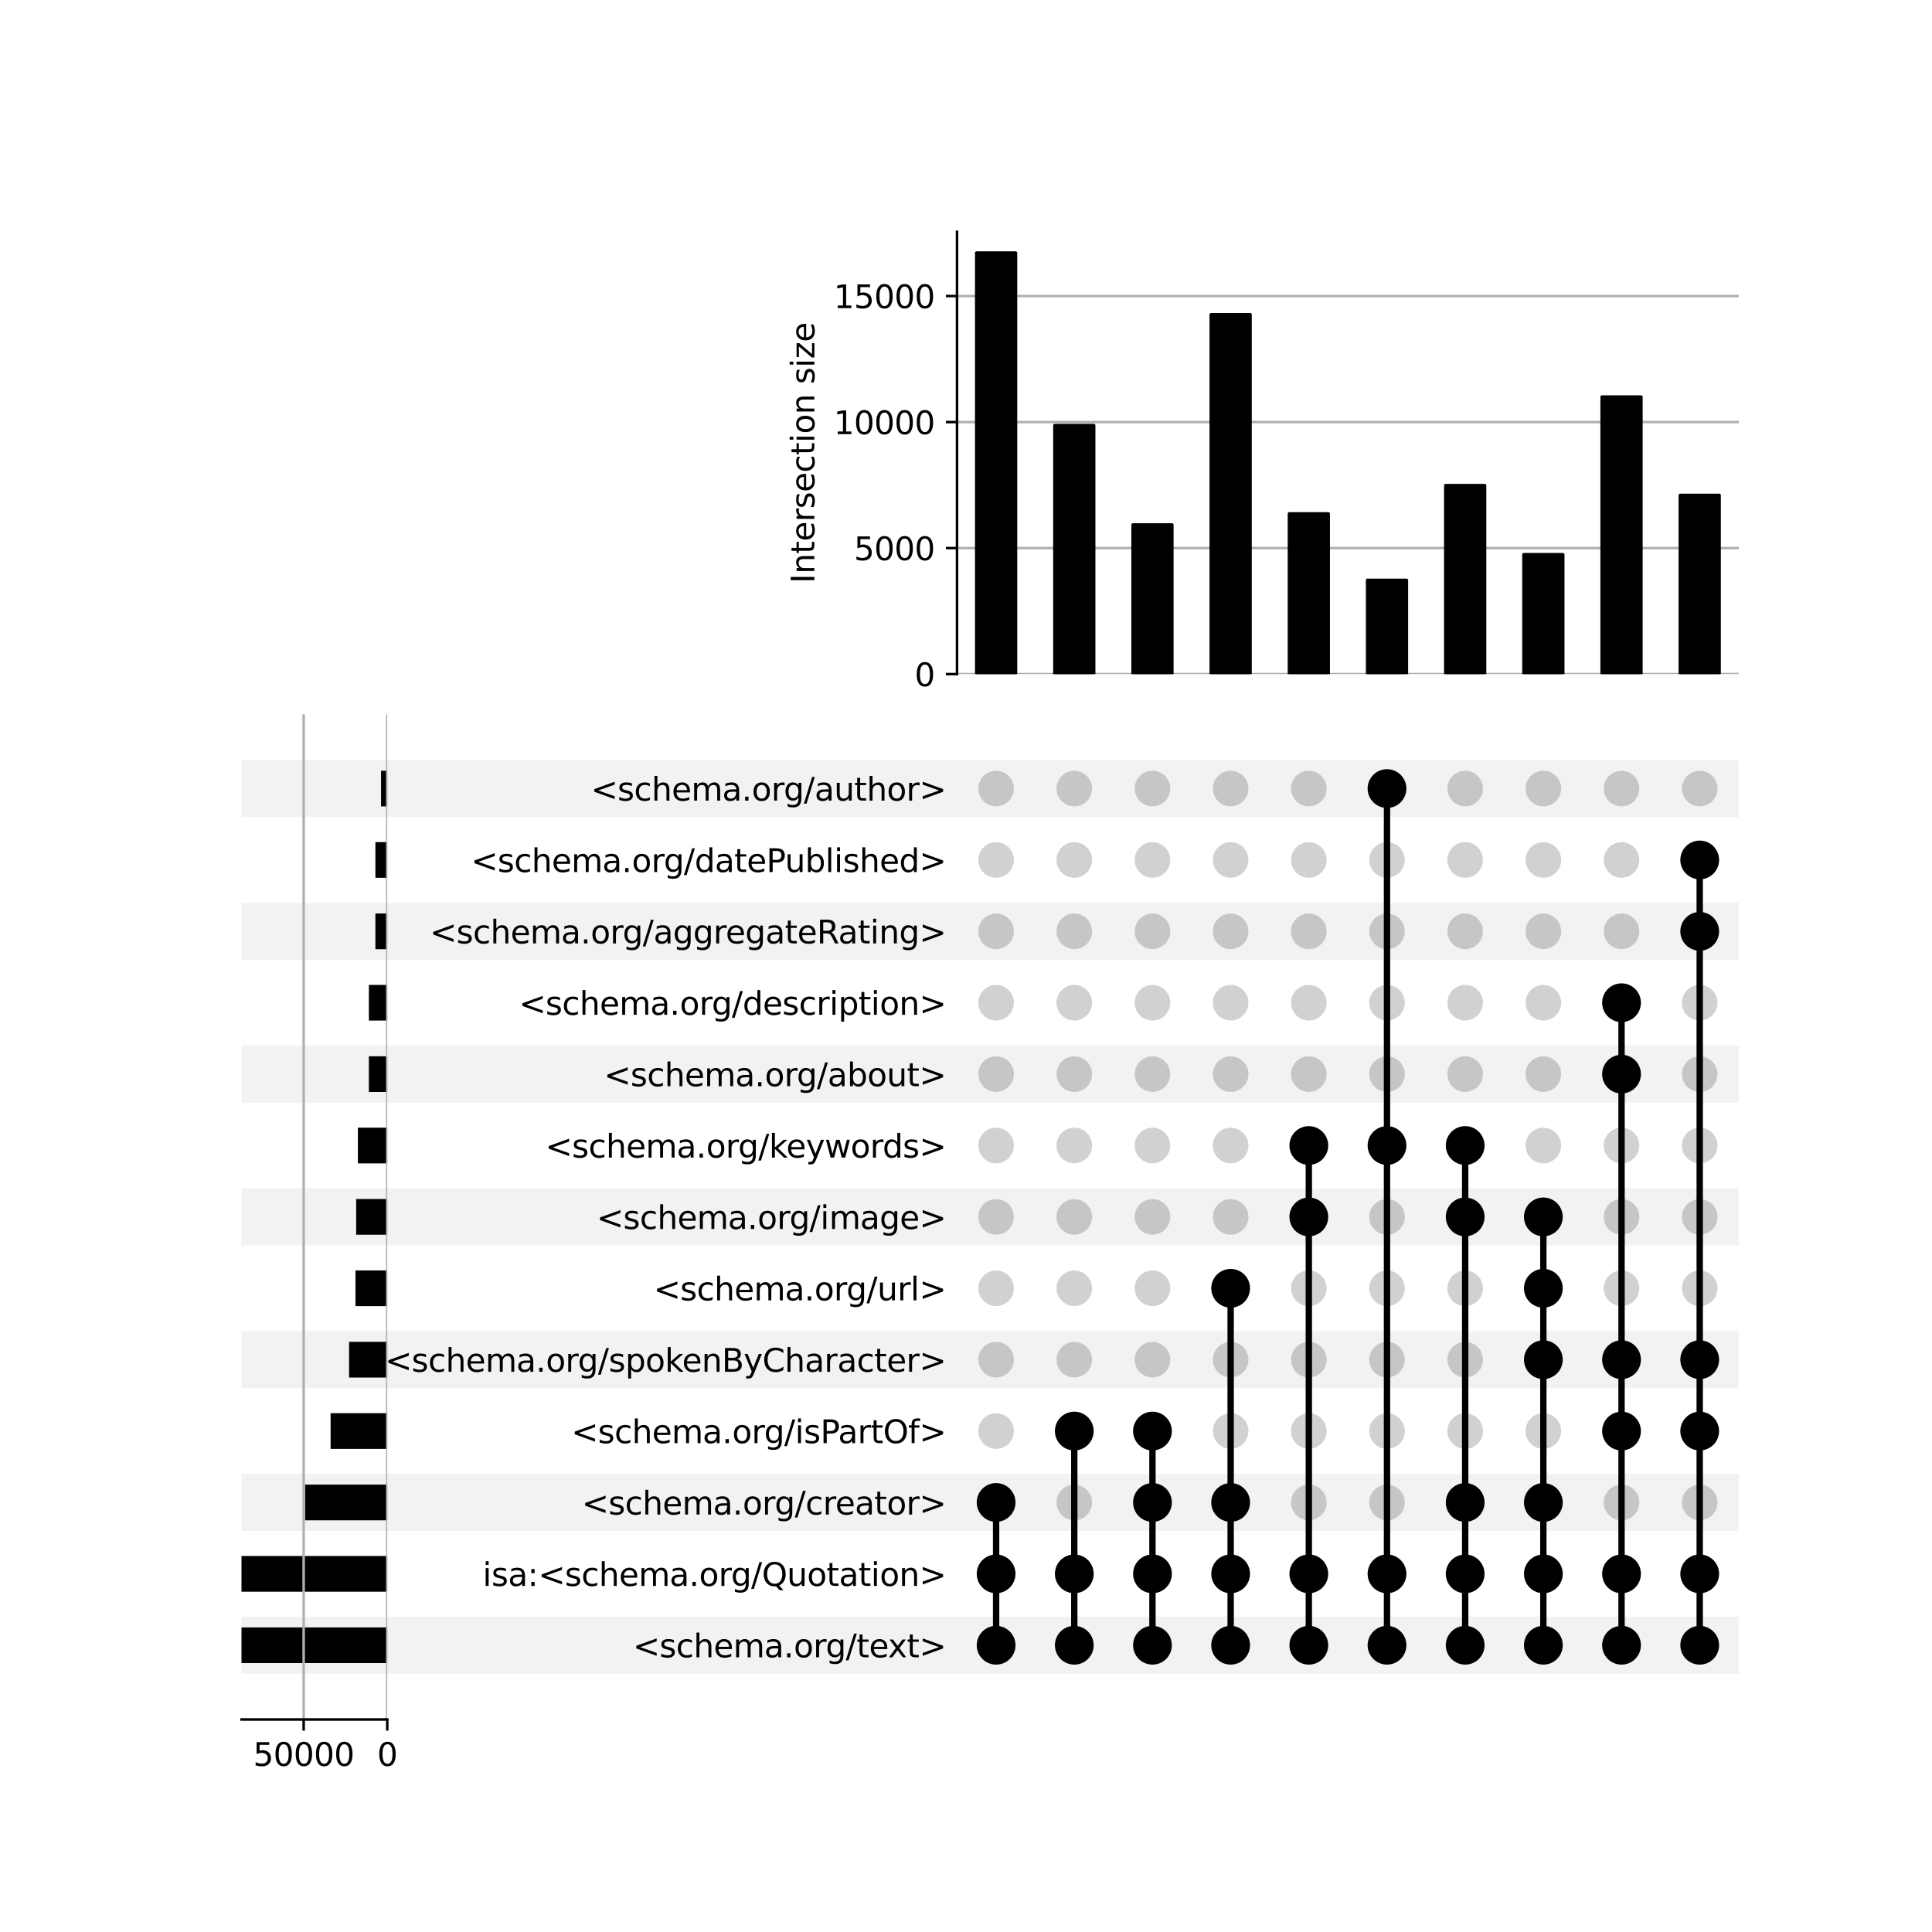 <?xml version="1.0" encoding="utf-8" standalone="no"?>
<!DOCTYPE svg PUBLIC "-//W3C//DTD SVG 1.1//EN"
  "http://www.w3.org/Graphics/SVG/1.1/DTD/svg11.dtd">
<svg xmlns:xlink="http://www.w3.org/1999/xlink" width="608pt" height="608pt" viewBox="0 0 608 608" xmlns="http://www.w3.org/2000/svg" version="1.1">
 <defs>
  <style type="text/css">*{stroke-linejoin: round; stroke-linecap: butt}</style>
 </defs>
 <g id="figure_1">
  <g id="patch_1">
   <path d="M 0 608 
L 608 608 
L 608 0 
L 0 0 
z
" style="fill: #ffffff"/>
  </g>
  <g id="axes_1">
   <g id="patch_2">
    <path d="M 76 526.742 
L 547.2 526.742 
L 547.2 508.769 
L 76 508.769 
z
" clip-path="url(#p2b38251574)" style="fill-opacity: 0.051"/>
   </g>
   <g id="patch_3">
    <path d="M 76 481.809 
L 547.2 481.809 
L 547.2 463.836 
L 76 463.836 
z
" clip-path="url(#p2b38251574)" style="fill-opacity: 0.051"/>
   </g>
   <g id="patch_4">
    <path d="M 76 436.877 
L 547.2 436.877 
L 547.2 418.904 
L 76 418.904 
z
" clip-path="url(#p2b38251574)" style="fill-opacity: 0.051"/>
   </g>
   <g id="patch_5">
    <path d="M 76 391.944 
L 547.2 391.944 
L 547.2 373.971 
L 76 373.971 
z
" clip-path="url(#p2b38251574)" style="fill-opacity: 0.051"/>
   </g>
   <g id="patch_6">
    <path d="M 76 347.012 
L 547.2 347.012 
L 547.2 329.039 
L 76 329.039 
z
" clip-path="url(#p2b38251574)" style="fill-opacity: 0.051"/>
   </g>
   <g id="patch_7">
    <path d="M 76 302.079 
L 547.2 302.079 
L 547.2 284.106 
L 76 284.106 
z
" clip-path="url(#p2b38251574)" style="fill-opacity: 0.051"/>
   </g>
   <g id="patch_8">
    <path d="M 76 257.147 
L 547.2 257.147 
L 547.2 239.174 
L 76 239.174 
z
" clip-path="url(#p2b38251574)" style="fill-opacity: 0.051"/>
   </g>
   <g id="matplotlib.axis_1"/>
   <g id="matplotlib.axis_2">
    <g id="ytick_1"/>
    <g id="ytick_2"/>
    <g id="ytick_3"/>
    <g id="ytick_4"/>
    <g id="ytick_5"/>
    <g id="ytick_6"/>
    <g id="ytick_7"/>
    <g id="ytick_8"/>
    <g id="ytick_9"/>
    <g id="ytick_10"/>
    <g id="ytick_11"/>
    <g id="ytick_12"/>
    <g id="ytick_13"/>
   </g>
  </g>
  <g id="axes_2">
   <g id="matplotlib.axis_3">
    <g id="ytick_14">
     <g id="line2d_1"/>
     <g id="text_1">
      <!-- &lt;schema.org/text&gt; -->
      <g transform="translate(199.161 521.554) scale(0.1 -0.1)">
       <defs>
        <path id="DejaVuSans-3c" d="M 4684 3150 
L 1459 2003 
L 4684 863 
L 4684 294 
L 678 1747 
L 678 2266 
L 4684 3719 
L 4684 3150 
z
" transform="scale(0.016)"/>
        <path id="DejaVuSans-73" d="M 2834 3397 
L 2834 2853 
Q 2591 2978 2328 3040 
Q 2066 3103 1784 3103 
Q 1356 3103 1142 2972 
Q 928 2841 928 2578 
Q 928 2378 1081 2264 
Q 1234 2150 1697 2047 
L 1894 2003 
Q 2506 1872 2764 1633 
Q 3022 1394 3022 966 
Q 3022 478 2636 193 
Q 2250 -91 1575 -91 
Q 1294 -91 989 -36 
Q 684 19 347 128 
L 347 722 
Q 666 556 975 473 
Q 1284 391 1588 391 
Q 1994 391 2212 530 
Q 2431 669 2431 922 
Q 2431 1156 2273 1281 
Q 2116 1406 1581 1522 
L 1381 1569 
Q 847 1681 609 1914 
Q 372 2147 372 2553 
Q 372 3047 722 3315 
Q 1072 3584 1716 3584 
Q 2034 3584 2315 3537 
Q 2597 3491 2834 3397 
z
" transform="scale(0.016)"/>
        <path id="DejaVuSans-63" d="M 3122 3366 
L 3122 2828 
Q 2878 2963 2633 3030 
Q 2388 3097 2138 3097 
Q 1578 3097 1268 2742 
Q 959 2388 959 1747 
Q 959 1106 1268 751 
Q 1578 397 2138 397 
Q 2388 397 2633 464 
Q 2878 531 3122 666 
L 3122 134 
Q 2881 22 2623 -34 
Q 2366 -91 2075 -91 
Q 1284 -91 818 406 
Q 353 903 353 1747 
Q 353 2603 823 3093 
Q 1294 3584 2113 3584 
Q 2378 3584 2631 3529 
Q 2884 3475 3122 3366 
z
" transform="scale(0.016)"/>
        <path id="DejaVuSans-68" d="M 3513 2113 
L 3513 0 
L 2938 0 
L 2938 2094 
Q 2938 2591 2744 2837 
Q 2550 3084 2163 3084 
Q 1697 3084 1428 2787 
Q 1159 2491 1159 1978 
L 1159 0 
L 581 0 
L 581 4863 
L 1159 4863 
L 1159 2956 
Q 1366 3272 1645 3428 
Q 1925 3584 2291 3584 
Q 2894 3584 3203 3211 
Q 3513 2838 3513 2113 
z
" transform="scale(0.016)"/>
        <path id="DejaVuSans-65" d="M 3597 1894 
L 3597 1613 
L 953 1613 
Q 991 1019 1311 708 
Q 1631 397 2203 397 
Q 2534 397 2845 478 
Q 3156 559 3463 722 
L 3463 178 
Q 3153 47 2828 -22 
Q 2503 -91 2169 -91 
Q 1331 -91 842 396 
Q 353 884 353 1716 
Q 353 2575 817 3079 
Q 1281 3584 2069 3584 
Q 2775 3584 3186 3129 
Q 3597 2675 3597 1894 
z
M 3022 2063 
Q 3016 2534 2758 2815 
Q 2500 3097 2075 3097 
Q 1594 3097 1305 2825 
Q 1016 2553 972 2059 
L 3022 2063 
z
" transform="scale(0.016)"/>
        <path id="DejaVuSans-6d" d="M 3328 2828 
Q 3544 3216 3844 3400 
Q 4144 3584 4550 3584 
Q 5097 3584 5394 3201 
Q 5691 2819 5691 2113 
L 5691 0 
L 5113 0 
L 5113 2094 
Q 5113 2597 4934 2840 
Q 4756 3084 4391 3084 
Q 3944 3084 3684 2787 
Q 3425 2491 3425 1978 
L 3425 0 
L 2847 0 
L 2847 2094 
Q 2847 2600 2669 2842 
Q 2491 3084 2119 3084 
Q 1678 3084 1418 2786 
Q 1159 2488 1159 1978 
L 1159 0 
L 581 0 
L 581 3500 
L 1159 3500 
L 1159 2956 
Q 1356 3278 1631 3431 
Q 1906 3584 2284 3584 
Q 2666 3584 2933 3390 
Q 3200 3197 3328 2828 
z
" transform="scale(0.016)"/>
        <path id="DejaVuSans-61" d="M 2194 1759 
Q 1497 1759 1228 1600 
Q 959 1441 959 1056 
Q 959 750 1161 570 
Q 1363 391 1709 391 
Q 2188 391 2477 730 
Q 2766 1069 2766 1631 
L 2766 1759 
L 2194 1759 
z
M 3341 1997 
L 3341 0 
L 2766 0 
L 2766 531 
Q 2569 213 2275 61 
Q 1981 -91 1556 -91 
Q 1019 -91 701 211 
Q 384 513 384 1019 
Q 384 1609 779 1909 
Q 1175 2209 1959 2209 
L 2766 2209 
L 2766 2266 
Q 2766 2663 2505 2880 
Q 2244 3097 1772 3097 
Q 1472 3097 1187 3025 
Q 903 2953 641 2809 
L 641 3341 
Q 956 3463 1253 3523 
Q 1550 3584 1831 3584 
Q 2591 3584 2966 3190 
Q 3341 2797 3341 1997 
z
" transform="scale(0.016)"/>
        <path id="DejaVuSans-2e" d="M 684 794 
L 1344 794 
L 1344 0 
L 684 0 
L 684 794 
z
" transform="scale(0.016)"/>
        <path id="DejaVuSans-6f" d="M 1959 3097 
Q 1497 3097 1228 2736 
Q 959 2375 959 1747 
Q 959 1119 1226 758 
Q 1494 397 1959 397 
Q 2419 397 2687 759 
Q 2956 1122 2956 1747 
Q 2956 2369 2687 2733 
Q 2419 3097 1959 3097 
z
M 1959 3584 
Q 2709 3584 3137 3096 
Q 3566 2609 3566 1747 
Q 3566 888 3137 398 
Q 2709 -91 1959 -91 
Q 1206 -91 779 398 
Q 353 888 353 1747 
Q 353 2609 779 3096 
Q 1206 3584 1959 3584 
z
" transform="scale(0.016)"/>
        <path id="DejaVuSans-72" d="M 2631 2963 
Q 2534 3019 2420 3045 
Q 2306 3072 2169 3072 
Q 1681 3072 1420 2755 
Q 1159 2438 1159 1844 
L 1159 0 
L 581 0 
L 581 3500 
L 1159 3500 
L 1159 2956 
Q 1341 3275 1631 3429 
Q 1922 3584 2338 3584 
Q 2397 3584 2469 3576 
Q 2541 3569 2628 3553 
L 2631 2963 
z
" transform="scale(0.016)"/>
        <path id="DejaVuSans-67" d="M 2906 1791 
Q 2906 2416 2648 2759 
Q 2391 3103 1925 3103 
Q 1463 3103 1205 2759 
Q 947 2416 947 1791 
Q 947 1169 1205 825 
Q 1463 481 1925 481 
Q 2391 481 2648 825 
Q 2906 1169 2906 1791 
z
M 3481 434 
Q 3481 -459 3084 -895 
Q 2688 -1331 1869 -1331 
Q 1566 -1331 1297 -1286 
Q 1028 -1241 775 -1147 
L 775 -588 
Q 1028 -725 1275 -790 
Q 1522 -856 1778 -856 
Q 2344 -856 2625 -561 
Q 2906 -266 2906 331 
L 2906 616 
Q 2728 306 2450 153 
Q 2172 0 1784 0 
Q 1141 0 747 490 
Q 353 981 353 1791 
Q 353 2603 747 3093 
Q 1141 3584 1784 3584 
Q 2172 3584 2450 3431 
Q 2728 3278 2906 2969 
L 2906 3500 
L 3481 3500 
L 3481 434 
z
" transform="scale(0.016)"/>
        <path id="DejaVuSans-2f" d="M 1625 4666 
L 2156 4666 
L 531 -594 
L 0 -594 
L 1625 4666 
z
" transform="scale(0.016)"/>
        <path id="DejaVuSans-74" d="M 1172 4494 
L 1172 3500 
L 2356 3500 
L 2356 3053 
L 1172 3053 
L 1172 1153 
Q 1172 725 1289 603 
Q 1406 481 1766 481 
L 2356 481 
L 2356 0 
L 1766 0 
Q 1100 0 847 248 
Q 594 497 594 1153 
L 594 3053 
L 172 3053 
L 172 3500 
L 594 3500 
L 594 4494 
L 1172 4494 
z
" transform="scale(0.016)"/>
        <path id="DejaVuSans-78" d="M 3513 3500 
L 2247 1797 
L 3578 0 
L 2900 0 
L 1881 1375 
L 863 0 
L 184 0 
L 1544 1831 
L 300 3500 
L 978 3500 
L 1906 2253 
L 2834 3500 
L 3513 3500 
z
" transform="scale(0.016)"/>
        <path id="DejaVuSans-3e" d="M 678 3150 
L 678 3719 
L 4684 2266 
L 4684 1747 
L 678 294 
L 678 863 
L 3897 2003 
L 678 3150 
z
" transform="scale(0.016)"/>
       </defs>
       <use xlink:href="#DejaVuSans-3c"/>
       <use xlink:href="#DejaVuSans-73" x="83.789"/>
       <use xlink:href="#DejaVuSans-63" x="135.889"/>
       <use xlink:href="#DejaVuSans-68" x="190.869"/>
       <use xlink:href="#DejaVuSans-65" x="254.248"/>
       <use xlink:href="#DejaVuSans-6d" x="315.771"/>
       <use xlink:href="#DejaVuSans-61" x="413.184"/>
       <use xlink:href="#DejaVuSans-2e" x="474.463"/>
       <use xlink:href="#DejaVuSans-6f" x="506.25"/>
       <use xlink:href="#DejaVuSans-72" x="567.432"/>
       <use xlink:href="#DejaVuSans-67" x="606.795"/>
       <use xlink:href="#DejaVuSans-2f" x="670.271"/>
       <use xlink:href="#DejaVuSans-74" x="703.963"/>
       <use xlink:href="#DejaVuSans-65" x="743.172"/>
       <use xlink:href="#DejaVuSans-78" x="802.945"/>
       <use xlink:href="#DejaVuSans-74" x="862.125"/>
       <use xlink:href="#DejaVuSans-3e" x="901.334"/>
      </g>
     </g>
    </g>
    <g id="ytick_15">
     <g id="line2d_2"/>
     <g id="text_2">
      <!-- isa:&lt;schema.org/Quotation&gt; -->
      <g transform="translate(151.883 499.088) scale(0.1 -0.1)">
       <defs>
        <path id="DejaVuSans-69" d="M 603 3500 
L 1178 3500 
L 1178 0 
L 603 0 
L 603 3500 
z
M 603 4863 
L 1178 4863 
L 1178 4134 
L 603 4134 
L 603 4863 
z
" transform="scale(0.016)"/>
        <path id="DejaVuSans-3a" d="M 750 794 
L 1409 794 
L 1409 0 
L 750 0 
L 750 794 
z
M 750 3309 
L 1409 3309 
L 1409 2516 
L 750 2516 
L 750 3309 
z
" transform="scale(0.016)"/>
        <path id="DejaVuSans-51" d="M 2522 4238 
Q 1834 4238 1429 3725 
Q 1025 3213 1025 2328 
Q 1025 1447 1429 934 
Q 1834 422 2522 422 
Q 3209 422 3611 934 
Q 4013 1447 4013 2328 
Q 4013 3213 3611 3725 
Q 3209 4238 2522 4238 
z
M 3406 84 
L 4238 -825 
L 3475 -825 
L 2784 -78 
Q 2681 -84 2626 -87 
Q 2572 -91 2522 -91 
Q 1538 -91 948 567 
Q 359 1225 359 2328 
Q 359 3434 948 4092 
Q 1538 4750 2522 4750 
Q 3503 4750 4090 4092 
Q 4678 3434 4678 2328 
Q 4678 1516 4351 937 
Q 4025 359 3406 84 
z
" transform="scale(0.016)"/>
        <path id="DejaVuSans-75" d="M 544 1381 
L 544 3500 
L 1119 3500 
L 1119 1403 
Q 1119 906 1312 657 
Q 1506 409 1894 409 
Q 2359 409 2629 706 
Q 2900 1003 2900 1516 
L 2900 3500 
L 3475 3500 
L 3475 0 
L 2900 0 
L 2900 538 
Q 2691 219 2414 64 
Q 2138 -91 1772 -91 
Q 1169 -91 856 284 
Q 544 659 544 1381 
z
M 1991 3584 
L 1991 3584 
z
" transform="scale(0.016)"/>
        <path id="DejaVuSans-6e" d="M 3513 2113 
L 3513 0 
L 2938 0 
L 2938 2094 
Q 2938 2591 2744 2837 
Q 2550 3084 2163 3084 
Q 1697 3084 1428 2787 
Q 1159 2491 1159 1978 
L 1159 0 
L 581 0 
L 581 3500 
L 1159 3500 
L 1159 2956 
Q 1366 3272 1645 3428 
Q 1925 3584 2291 3584 
Q 2894 3584 3203 3211 
Q 3513 2838 3513 2113 
z
" transform="scale(0.016)"/>
       </defs>
       <use xlink:href="#DejaVuSans-69"/>
       <use xlink:href="#DejaVuSans-73" x="27.783"/>
       <use xlink:href="#DejaVuSans-61" x="79.883"/>
       <use xlink:href="#DejaVuSans-3a" x="141.162"/>
       <use xlink:href="#DejaVuSans-3c" x="174.854"/>
       <use xlink:href="#DejaVuSans-73" x="258.643"/>
       <use xlink:href="#DejaVuSans-63" x="310.742"/>
       <use xlink:href="#DejaVuSans-68" x="365.723"/>
       <use xlink:href="#DejaVuSans-65" x="429.102"/>
       <use xlink:href="#DejaVuSans-6d" x="490.625"/>
       <use xlink:href="#DejaVuSans-61" x="588.037"/>
       <use xlink:href="#DejaVuSans-2e" x="649.316"/>
       <use xlink:href="#DejaVuSans-6f" x="681.104"/>
       <use xlink:href="#DejaVuSans-72" x="742.285"/>
       <use xlink:href="#DejaVuSans-67" x="781.648"/>
       <use xlink:href="#DejaVuSans-2f" x="845.125"/>
       <use xlink:href="#DejaVuSans-51" x="878.816"/>
       <use xlink:href="#DejaVuSans-75" x="957.527"/>
       <use xlink:href="#DejaVuSans-6f" x="1020.906"/>
       <use xlink:href="#DejaVuSans-74" x="1082.088"/>
       <use xlink:href="#DejaVuSans-61" x="1121.297"/>
       <use xlink:href="#DejaVuSans-74" x="1182.576"/>
       <use xlink:href="#DejaVuSans-69" x="1221.785"/>
       <use xlink:href="#DejaVuSans-6f" x="1249.568"/>
       <use xlink:href="#DejaVuSans-6e" x="1310.75"/>
       <use xlink:href="#DejaVuSans-3e" x="1374.129"/>
      </g>
     </g>
    </g>
    <g id="ytick_16">
     <g id="line2d_3"/>
     <g id="text_3">
      <!-- &lt;schema.org/creator&gt; -->
      <g transform="translate(183.083 476.622) scale(0.1 -0.1)">
       <use xlink:href="#DejaVuSans-3c"/>
       <use xlink:href="#DejaVuSans-73" x="83.789"/>
       <use xlink:href="#DejaVuSans-63" x="135.889"/>
       <use xlink:href="#DejaVuSans-68" x="190.869"/>
       <use xlink:href="#DejaVuSans-65" x="254.248"/>
       <use xlink:href="#DejaVuSans-6d" x="315.771"/>
       <use xlink:href="#DejaVuSans-61" x="413.184"/>
       <use xlink:href="#DejaVuSans-2e" x="474.463"/>
       <use xlink:href="#DejaVuSans-6f" x="506.25"/>
       <use xlink:href="#DejaVuSans-72" x="567.432"/>
       <use xlink:href="#DejaVuSans-67" x="606.795"/>
       <use xlink:href="#DejaVuSans-2f" x="670.271"/>
       <use xlink:href="#DejaVuSans-63" x="703.963"/>
       <use xlink:href="#DejaVuSans-72" x="758.943"/>
       <use xlink:href="#DejaVuSans-65" x="797.807"/>
       <use xlink:href="#DejaVuSans-61" x="859.33"/>
       <use xlink:href="#DejaVuSans-74" x="920.609"/>
       <use xlink:href="#DejaVuSans-6f" x="959.818"/>
       <use xlink:href="#DejaVuSans-72" x="1021"/>
       <use xlink:href="#DejaVuSans-3e" x="1062.113"/>
      </g>
     </g>
    </g>
    <g id="ytick_17">
     <g id="line2d_4"/>
     <g id="text_4">
      <!-- &lt;schema.org/isPartOf&gt; -->
      <g transform="translate(179.78 454.156) scale(0.1 -0.1)">
       <defs>
        <path id="DejaVuSans-50" d="M 1259 4147 
L 1259 2394 
L 2053 2394 
Q 2494 2394 2734 2622 
Q 2975 2850 2975 3272 
Q 2975 3691 2734 3919 
Q 2494 4147 2053 4147 
L 1259 4147 
z
M 628 4666 
L 2053 4666 
Q 2838 4666 3239 4311 
Q 3641 3956 3641 3272 
Q 3641 2581 3239 2228 
Q 2838 1875 2053 1875 
L 1259 1875 
L 1259 0 
L 628 0 
L 628 4666 
z
" transform="scale(0.016)"/>
        <path id="DejaVuSans-4f" d="M 2522 4238 
Q 1834 4238 1429 3725 
Q 1025 3213 1025 2328 
Q 1025 1447 1429 934 
Q 1834 422 2522 422 
Q 3209 422 3611 934 
Q 4013 1447 4013 2328 
Q 4013 3213 3611 3725 
Q 3209 4238 2522 4238 
z
M 2522 4750 
Q 3503 4750 4090 4092 
Q 4678 3434 4678 2328 
Q 4678 1225 4090 567 
Q 3503 -91 2522 -91 
Q 1538 -91 948 565 
Q 359 1222 359 2328 
Q 359 3434 948 4092 
Q 1538 4750 2522 4750 
z
" transform="scale(0.016)"/>
        <path id="DejaVuSans-66" d="M 2375 4863 
L 2375 4384 
L 1825 4384 
Q 1516 4384 1395 4259 
Q 1275 4134 1275 3809 
L 1275 3500 
L 2222 3500 
L 2222 3053 
L 1275 3053 
L 1275 0 
L 697 0 
L 697 3053 
L 147 3053 
L 147 3500 
L 697 3500 
L 697 3744 
Q 697 4328 969 4595 
Q 1241 4863 1831 4863 
L 2375 4863 
z
" transform="scale(0.016)"/>
       </defs>
       <use xlink:href="#DejaVuSans-3c"/>
       <use xlink:href="#DejaVuSans-73" x="83.789"/>
       <use xlink:href="#DejaVuSans-63" x="135.889"/>
       <use xlink:href="#DejaVuSans-68" x="190.869"/>
       <use xlink:href="#DejaVuSans-65" x="254.248"/>
       <use xlink:href="#DejaVuSans-6d" x="315.771"/>
       <use xlink:href="#DejaVuSans-61" x="413.184"/>
       <use xlink:href="#DejaVuSans-2e" x="474.463"/>
       <use xlink:href="#DejaVuSans-6f" x="506.25"/>
       <use xlink:href="#DejaVuSans-72" x="567.432"/>
       <use xlink:href="#DejaVuSans-67" x="606.795"/>
       <use xlink:href="#DejaVuSans-2f" x="670.271"/>
       <use xlink:href="#DejaVuSans-69" x="703.963"/>
       <use xlink:href="#DejaVuSans-73" x="731.746"/>
       <use xlink:href="#DejaVuSans-50" x="783.846"/>
       <use xlink:href="#DejaVuSans-61" x="839.648"/>
       <use xlink:href="#DejaVuSans-72" x="900.928"/>
       <use xlink:href="#DejaVuSans-74" x="942.041"/>
       <use xlink:href="#DejaVuSans-4f" x="981.25"/>
       <use xlink:href="#DejaVuSans-66" x="1059.961"/>
       <use xlink:href="#DejaVuSans-3e" x="1095.166"/>
      </g>
     </g>
    </g>
    <g id="ytick_18">
     <g id="line2d_5"/>
     <g id="text_5">
      <!-- &lt;schema.org/spokenByCharacter&gt; -->
      <g transform="translate(121.153 431.689) scale(0.1 -0.1)">
       <defs>
        <path id="DejaVuSans-70" d="M 1159 525 
L 1159 -1331 
L 581 -1331 
L 581 3500 
L 1159 3500 
L 1159 2969 
Q 1341 3281 1617 3432 
Q 1894 3584 2278 3584 
Q 2916 3584 3314 3078 
Q 3713 2572 3713 1747 
Q 3713 922 3314 415 
Q 2916 -91 2278 -91 
Q 1894 -91 1617 61 
Q 1341 213 1159 525 
z
M 3116 1747 
Q 3116 2381 2855 2742 
Q 2594 3103 2138 3103 
Q 1681 3103 1420 2742 
Q 1159 2381 1159 1747 
Q 1159 1113 1420 752 
Q 1681 391 2138 391 
Q 2594 391 2855 752 
Q 3116 1113 3116 1747 
z
" transform="scale(0.016)"/>
        <path id="DejaVuSans-6b" d="M 581 4863 
L 1159 4863 
L 1159 1991 
L 2875 3500 
L 3609 3500 
L 1753 1863 
L 3688 0 
L 2938 0 
L 1159 1709 
L 1159 0 
L 581 0 
L 581 4863 
z
" transform="scale(0.016)"/>
        <path id="DejaVuSans-42" d="M 1259 2228 
L 1259 519 
L 2272 519 
Q 2781 519 3026 730 
Q 3272 941 3272 1375 
Q 3272 1813 3026 2020 
Q 2781 2228 2272 2228 
L 1259 2228 
z
M 1259 4147 
L 1259 2741 
L 2194 2741 
Q 2656 2741 2882 2914 
Q 3109 3088 3109 3444 
Q 3109 3797 2882 3972 
Q 2656 4147 2194 4147 
L 1259 4147 
z
M 628 4666 
L 2241 4666 
Q 2963 4666 3353 4366 
Q 3744 4066 3744 3513 
Q 3744 3084 3544 2831 
Q 3344 2578 2956 2516 
Q 3422 2416 3680 2098 
Q 3938 1781 3938 1306 
Q 3938 681 3513 340 
Q 3088 0 2303 0 
L 628 0 
L 628 4666 
z
" transform="scale(0.016)"/>
        <path id="DejaVuSans-79" d="M 2059 -325 
Q 1816 -950 1584 -1140 
Q 1353 -1331 966 -1331 
L 506 -1331 
L 506 -850 
L 844 -850 
Q 1081 -850 1212 -737 
Q 1344 -625 1503 -206 
L 1606 56 
L 191 3500 
L 800 3500 
L 1894 763 
L 2988 3500 
L 3597 3500 
L 2059 -325 
z
" transform="scale(0.016)"/>
        <path id="DejaVuSans-43" d="M 4122 4306 
L 4122 3641 
Q 3803 3938 3442 4084 
Q 3081 4231 2675 4231 
Q 1875 4231 1450 3742 
Q 1025 3253 1025 2328 
Q 1025 1406 1450 917 
Q 1875 428 2675 428 
Q 3081 428 3442 575 
Q 3803 722 4122 1019 
L 4122 359 
Q 3791 134 3420 21 
Q 3050 -91 2638 -91 
Q 1578 -91 968 557 
Q 359 1206 359 2328 
Q 359 3453 968 4101 
Q 1578 4750 2638 4750 
Q 3056 4750 3426 4639 
Q 3797 4528 4122 4306 
z
" transform="scale(0.016)"/>
       </defs>
       <use xlink:href="#DejaVuSans-3c"/>
       <use xlink:href="#DejaVuSans-73" x="83.789"/>
       <use xlink:href="#DejaVuSans-63" x="135.889"/>
       <use xlink:href="#DejaVuSans-68" x="190.869"/>
       <use xlink:href="#DejaVuSans-65" x="254.248"/>
       <use xlink:href="#DejaVuSans-6d" x="315.771"/>
       <use xlink:href="#DejaVuSans-61" x="413.184"/>
       <use xlink:href="#DejaVuSans-2e" x="474.463"/>
       <use xlink:href="#DejaVuSans-6f" x="506.25"/>
       <use xlink:href="#DejaVuSans-72" x="567.432"/>
       <use xlink:href="#DejaVuSans-67" x="606.795"/>
       <use xlink:href="#DejaVuSans-2f" x="670.271"/>
       <use xlink:href="#DejaVuSans-73" x="703.963"/>
       <use xlink:href="#DejaVuSans-70" x="756.062"/>
       <use xlink:href="#DejaVuSans-6f" x="819.539"/>
       <use xlink:href="#DejaVuSans-6b" x="880.721"/>
       <use xlink:href="#DejaVuSans-65" x="935.006"/>
       <use xlink:href="#DejaVuSans-6e" x="996.529"/>
       <use xlink:href="#DejaVuSans-42" x="1059.908"/>
       <use xlink:href="#DejaVuSans-79" x="1128.512"/>
       <use xlink:href="#DejaVuSans-43" x="1187.691"/>
       <use xlink:href="#DejaVuSans-68" x="1257.516"/>
       <use xlink:href="#DejaVuSans-61" x="1320.895"/>
       <use xlink:href="#DejaVuSans-72" x="1382.174"/>
       <use xlink:href="#DejaVuSans-61" x="1423.287"/>
       <use xlink:href="#DejaVuSans-63" x="1484.566"/>
       <use xlink:href="#DejaVuSans-74" x="1539.547"/>
       <use xlink:href="#DejaVuSans-65" x="1578.756"/>
       <use xlink:href="#DejaVuSans-72" x="1640.279"/>
       <use xlink:href="#DejaVuSans-3e" x="1681.393"/>
      </g>
     </g>
    </g>
    <g id="ytick_19">
     <g id="line2d_6"/>
     <g id="text_6">
      <!-- &lt;schema.org/url&gt; -->
      <g transform="translate(205.672 409.223) scale(0.1 -0.1)">
       <defs>
        <path id="DejaVuSans-6c" d="M 603 4863 
L 1178 4863 
L 1178 0 
L 603 0 
L 603 4863 
z
" transform="scale(0.016)"/>
       </defs>
       <use xlink:href="#DejaVuSans-3c"/>
       <use xlink:href="#DejaVuSans-73" x="83.789"/>
       <use xlink:href="#DejaVuSans-63" x="135.889"/>
       <use xlink:href="#DejaVuSans-68" x="190.869"/>
       <use xlink:href="#DejaVuSans-65" x="254.248"/>
       <use xlink:href="#DejaVuSans-6d" x="315.771"/>
       <use xlink:href="#DejaVuSans-61" x="413.184"/>
       <use xlink:href="#DejaVuSans-2e" x="474.463"/>
       <use xlink:href="#DejaVuSans-6f" x="506.25"/>
       <use xlink:href="#DejaVuSans-72" x="567.432"/>
       <use xlink:href="#DejaVuSans-67" x="606.795"/>
       <use xlink:href="#DejaVuSans-2f" x="670.271"/>
       <use xlink:href="#DejaVuSans-75" x="703.963"/>
       <use xlink:href="#DejaVuSans-72" x="767.342"/>
       <use xlink:href="#DejaVuSans-6c" x="808.455"/>
       <use xlink:href="#DejaVuSans-3e" x="836.238"/>
      </g>
     </g>
    </g>
    <g id="ytick_20">
     <g id="line2d_7"/>
     <g id="text_7">
      <!-- &lt;schema.org/image&gt; -->
      <g transform="translate(187.75 386.757) scale(0.1 -0.1)">
       <use xlink:href="#DejaVuSans-3c"/>
       <use xlink:href="#DejaVuSans-73" x="83.789"/>
       <use xlink:href="#DejaVuSans-63" x="135.889"/>
       <use xlink:href="#DejaVuSans-68" x="190.869"/>
       <use xlink:href="#DejaVuSans-65" x="254.248"/>
       <use xlink:href="#DejaVuSans-6d" x="315.771"/>
       <use xlink:href="#DejaVuSans-61" x="413.184"/>
       <use xlink:href="#DejaVuSans-2e" x="474.463"/>
       <use xlink:href="#DejaVuSans-6f" x="506.25"/>
       <use xlink:href="#DejaVuSans-72" x="567.432"/>
       <use xlink:href="#DejaVuSans-67" x="606.795"/>
       <use xlink:href="#DejaVuSans-2f" x="670.271"/>
       <use xlink:href="#DejaVuSans-69" x="703.963"/>
       <use xlink:href="#DejaVuSans-6d" x="731.746"/>
       <use xlink:href="#DejaVuSans-61" x="829.158"/>
       <use xlink:href="#DejaVuSans-67" x="890.438"/>
       <use xlink:href="#DejaVuSans-65" x="953.914"/>
       <use xlink:href="#DejaVuSans-3e" x="1015.438"/>
      </g>
     </g>
    </g>
    <g id="ytick_21">
     <g id="line2d_8"/>
     <g id="text_8">
      <!-- &lt;schema.org/keywords&gt; -->
      <g transform="translate(171.608 364.291) scale(0.1 -0.1)">
       <defs>
        <path id="DejaVuSans-77" d="M 269 3500 
L 844 3500 
L 1563 769 
L 2278 3500 
L 2956 3500 
L 3675 769 
L 4391 3500 
L 4966 3500 
L 4050 0 
L 3372 0 
L 2619 2869 
L 1863 0 
L 1184 0 
L 269 3500 
z
" transform="scale(0.016)"/>
        <path id="DejaVuSans-64" d="M 2906 2969 
L 2906 4863 
L 3481 4863 
L 3481 0 
L 2906 0 
L 2906 525 
Q 2725 213 2448 61 
Q 2172 -91 1784 -91 
Q 1150 -91 751 415 
Q 353 922 353 1747 
Q 353 2572 751 3078 
Q 1150 3584 1784 3584 
Q 2172 3584 2448 3432 
Q 2725 3281 2906 2969 
z
M 947 1747 
Q 947 1113 1208 752 
Q 1469 391 1925 391 
Q 2381 391 2643 752 
Q 2906 1113 2906 1747 
Q 2906 2381 2643 2742 
Q 2381 3103 1925 3103 
Q 1469 3103 1208 2742 
Q 947 2381 947 1747 
z
" transform="scale(0.016)"/>
       </defs>
       <use xlink:href="#DejaVuSans-3c"/>
       <use xlink:href="#DejaVuSans-73" x="83.789"/>
       <use xlink:href="#DejaVuSans-63" x="135.889"/>
       <use xlink:href="#DejaVuSans-68" x="190.869"/>
       <use xlink:href="#DejaVuSans-65" x="254.248"/>
       <use xlink:href="#DejaVuSans-6d" x="315.771"/>
       <use xlink:href="#DejaVuSans-61" x="413.184"/>
       <use xlink:href="#DejaVuSans-2e" x="474.463"/>
       <use xlink:href="#DejaVuSans-6f" x="506.25"/>
       <use xlink:href="#DejaVuSans-72" x="567.432"/>
       <use xlink:href="#DejaVuSans-67" x="606.795"/>
       <use xlink:href="#DejaVuSans-2f" x="670.271"/>
       <use xlink:href="#DejaVuSans-6b" x="703.963"/>
       <use xlink:href="#DejaVuSans-65" x="758.248"/>
       <use xlink:href="#DejaVuSans-79" x="819.771"/>
       <use xlink:href="#DejaVuSans-77" x="878.951"/>
       <use xlink:href="#DejaVuSans-6f" x="960.738"/>
       <use xlink:href="#DejaVuSans-72" x="1021.92"/>
       <use xlink:href="#DejaVuSans-64" x="1061.283"/>
       <use xlink:href="#DejaVuSans-73" x="1124.76"/>
       <use xlink:href="#DejaVuSans-3e" x="1176.859"/>
      </g>
     </g>
    </g>
    <g id="ytick_22">
     <g id="line2d_9"/>
     <g id="text_9">
      <!-- &lt;schema.org/about&gt; -->
      <g transform="translate(190.046 341.825) scale(0.1 -0.1)">
       <defs>
        <path id="DejaVuSans-62" d="M 3116 1747 
Q 3116 2381 2855 2742 
Q 2594 3103 2138 3103 
Q 1681 3103 1420 2742 
Q 1159 2381 1159 1747 
Q 1159 1113 1420 752 
Q 1681 391 2138 391 
Q 2594 391 2855 752 
Q 3116 1113 3116 1747 
z
M 1159 2969 
Q 1341 3281 1617 3432 
Q 1894 3584 2278 3584 
Q 2916 3584 3314 3078 
Q 3713 2572 3713 1747 
Q 3713 922 3314 415 
Q 2916 -91 2278 -91 
Q 1894 -91 1617 61 
Q 1341 213 1159 525 
L 1159 0 
L 581 0 
L 581 4863 
L 1159 4863 
L 1159 2969 
z
" transform="scale(0.016)"/>
       </defs>
       <use xlink:href="#DejaVuSans-3c"/>
       <use xlink:href="#DejaVuSans-73" x="83.789"/>
       <use xlink:href="#DejaVuSans-63" x="135.889"/>
       <use xlink:href="#DejaVuSans-68" x="190.869"/>
       <use xlink:href="#DejaVuSans-65" x="254.248"/>
       <use xlink:href="#DejaVuSans-6d" x="315.771"/>
       <use xlink:href="#DejaVuSans-61" x="413.184"/>
       <use xlink:href="#DejaVuSans-2e" x="474.463"/>
       <use xlink:href="#DejaVuSans-6f" x="506.25"/>
       <use xlink:href="#DejaVuSans-72" x="567.432"/>
       <use xlink:href="#DejaVuSans-67" x="606.795"/>
       <use xlink:href="#DejaVuSans-2f" x="670.271"/>
       <use xlink:href="#DejaVuSans-61" x="703.963"/>
       <use xlink:href="#DejaVuSans-62" x="765.242"/>
       <use xlink:href="#DejaVuSans-6f" x="828.719"/>
       <use xlink:href="#DejaVuSans-75" x="889.9"/>
       <use xlink:href="#DejaVuSans-74" x="953.279"/>
       <use xlink:href="#DejaVuSans-3e" x="992.488"/>
      </g>
     </g>
    </g>
    <g id="ytick_23">
     <g id="line2d_10"/>
     <g id="text_10">
      <!-- &lt;schema.org/description&gt; -->
      <g transform="translate(163.297 319.358) scale(0.1 -0.1)">
       <use xlink:href="#DejaVuSans-3c"/>
       <use xlink:href="#DejaVuSans-73" x="83.789"/>
       <use xlink:href="#DejaVuSans-63" x="135.889"/>
       <use xlink:href="#DejaVuSans-68" x="190.869"/>
       <use xlink:href="#DejaVuSans-65" x="254.248"/>
       <use xlink:href="#DejaVuSans-6d" x="315.771"/>
       <use xlink:href="#DejaVuSans-61" x="413.184"/>
       <use xlink:href="#DejaVuSans-2e" x="474.463"/>
       <use xlink:href="#DejaVuSans-6f" x="506.25"/>
       <use xlink:href="#DejaVuSans-72" x="567.432"/>
       <use xlink:href="#DejaVuSans-67" x="606.795"/>
       <use xlink:href="#DejaVuSans-2f" x="670.271"/>
       <use xlink:href="#DejaVuSans-64" x="703.963"/>
       <use xlink:href="#DejaVuSans-65" x="767.439"/>
       <use xlink:href="#DejaVuSans-73" x="828.963"/>
       <use xlink:href="#DejaVuSans-63" x="881.062"/>
       <use xlink:href="#DejaVuSans-72" x="936.043"/>
       <use xlink:href="#DejaVuSans-69" x="977.156"/>
       <use xlink:href="#DejaVuSans-70" x="1004.939"/>
       <use xlink:href="#DejaVuSans-74" x="1068.416"/>
       <use xlink:href="#DejaVuSans-69" x="1107.625"/>
       <use xlink:href="#DejaVuSans-6f" x="1135.408"/>
       <use xlink:href="#DejaVuSans-6e" x="1196.59"/>
       <use xlink:href="#DejaVuSans-3e" x="1259.969"/>
      </g>
     </g>
    </g>
    <g id="ytick_24">
     <g id="line2d_11"/>
     <g id="text_11">
      <!-- &lt;schema.org/aggregateRating&gt; -->
      <g transform="translate(135.249 296.892) scale(0.1 -0.1)">
       <defs>
        <path id="DejaVuSans-52" d="M 2841 2188 
Q 3044 2119 3236 1894 
Q 3428 1669 3622 1275 
L 4263 0 
L 3584 0 
L 2988 1197 
Q 2756 1666 2539 1819 
Q 2322 1972 1947 1972 
L 1259 1972 
L 1259 0 
L 628 0 
L 628 4666 
L 2053 4666 
Q 2853 4666 3247 4331 
Q 3641 3997 3641 3322 
Q 3641 2881 3436 2590 
Q 3231 2300 2841 2188 
z
M 1259 4147 
L 1259 2491 
L 2053 2491 
Q 2509 2491 2742 2702 
Q 2975 2913 2975 3322 
Q 2975 3731 2742 3939 
Q 2509 4147 2053 4147 
L 1259 4147 
z
" transform="scale(0.016)"/>
       </defs>
       <use xlink:href="#DejaVuSans-3c"/>
       <use xlink:href="#DejaVuSans-73" x="83.789"/>
       <use xlink:href="#DejaVuSans-63" x="135.889"/>
       <use xlink:href="#DejaVuSans-68" x="190.869"/>
       <use xlink:href="#DejaVuSans-65" x="254.248"/>
       <use xlink:href="#DejaVuSans-6d" x="315.771"/>
       <use xlink:href="#DejaVuSans-61" x="413.184"/>
       <use xlink:href="#DejaVuSans-2e" x="474.463"/>
       <use xlink:href="#DejaVuSans-6f" x="506.25"/>
       <use xlink:href="#DejaVuSans-72" x="567.432"/>
       <use xlink:href="#DejaVuSans-67" x="606.795"/>
       <use xlink:href="#DejaVuSans-2f" x="670.271"/>
       <use xlink:href="#DejaVuSans-61" x="703.963"/>
       <use xlink:href="#DejaVuSans-67" x="765.242"/>
       <use xlink:href="#DejaVuSans-67" x="828.719"/>
       <use xlink:href="#DejaVuSans-72" x="892.195"/>
       <use xlink:href="#DejaVuSans-65" x="931.059"/>
       <use xlink:href="#DejaVuSans-67" x="992.582"/>
       <use xlink:href="#DejaVuSans-61" x="1056.059"/>
       <use xlink:href="#DejaVuSans-74" x="1117.338"/>
       <use xlink:href="#DejaVuSans-65" x="1156.547"/>
       <use xlink:href="#DejaVuSans-52" x="1218.07"/>
       <use xlink:href="#DejaVuSans-61" x="1285.303"/>
       <use xlink:href="#DejaVuSans-74" x="1346.582"/>
       <use xlink:href="#DejaVuSans-69" x="1385.791"/>
       <use xlink:href="#DejaVuSans-6e" x="1413.574"/>
       <use xlink:href="#DejaVuSans-67" x="1476.953"/>
       <use xlink:href="#DejaVuSans-3e" x="1540.43"/>
      </g>
     </g>
    </g>
    <g id="ytick_25">
     <g id="line2d_12"/>
     <g id="text_12">
      <!-- &lt;schema.org/datePublished&gt; -->
      <g transform="translate(148.203 274.426) scale(0.1 -0.1)">
       <use xlink:href="#DejaVuSans-3c"/>
       <use xlink:href="#DejaVuSans-73" x="83.789"/>
       <use xlink:href="#DejaVuSans-63" x="135.889"/>
       <use xlink:href="#DejaVuSans-68" x="190.869"/>
       <use xlink:href="#DejaVuSans-65" x="254.248"/>
       <use xlink:href="#DejaVuSans-6d" x="315.771"/>
       <use xlink:href="#DejaVuSans-61" x="413.184"/>
       <use xlink:href="#DejaVuSans-2e" x="474.463"/>
       <use xlink:href="#DejaVuSans-6f" x="506.25"/>
       <use xlink:href="#DejaVuSans-72" x="567.432"/>
       <use xlink:href="#DejaVuSans-67" x="606.795"/>
       <use xlink:href="#DejaVuSans-2f" x="670.271"/>
       <use xlink:href="#DejaVuSans-64" x="703.963"/>
       <use xlink:href="#DejaVuSans-61" x="767.439"/>
       <use xlink:href="#DejaVuSans-74" x="828.719"/>
       <use xlink:href="#DejaVuSans-65" x="867.928"/>
       <use xlink:href="#DejaVuSans-50" x="929.451"/>
       <use xlink:href="#DejaVuSans-75" x="988.004"/>
       <use xlink:href="#DejaVuSans-62" x="1051.383"/>
       <use xlink:href="#DejaVuSans-6c" x="1114.859"/>
       <use xlink:href="#DejaVuSans-69" x="1142.643"/>
       <use xlink:href="#DejaVuSans-73" x="1170.426"/>
       <use xlink:href="#DejaVuSans-68" x="1222.525"/>
       <use xlink:href="#DejaVuSans-65" x="1285.904"/>
       <use xlink:href="#DejaVuSans-64" x="1347.428"/>
       <use xlink:href="#DejaVuSans-3e" x="1410.904"/>
      </g>
     </g>
    </g>
    <g id="ytick_26">
     <g id="line2d_13"/>
     <g id="text_13">
      <!-- &lt;schema.org/author&gt; -->
      <g transform="translate(185.946 251.96) scale(0.1 -0.1)">
       <use xlink:href="#DejaVuSans-3c"/>
       <use xlink:href="#DejaVuSans-73" x="83.789"/>
       <use xlink:href="#DejaVuSans-63" x="135.889"/>
       <use xlink:href="#DejaVuSans-68" x="190.869"/>
       <use xlink:href="#DejaVuSans-65" x="254.248"/>
       <use xlink:href="#DejaVuSans-6d" x="315.771"/>
       <use xlink:href="#DejaVuSans-61" x="413.184"/>
       <use xlink:href="#DejaVuSans-2e" x="474.463"/>
       <use xlink:href="#DejaVuSans-6f" x="506.25"/>
       <use xlink:href="#DejaVuSans-72" x="567.432"/>
       <use xlink:href="#DejaVuSans-67" x="606.795"/>
       <use xlink:href="#DejaVuSans-2f" x="670.271"/>
       <use xlink:href="#DejaVuSans-61" x="703.963"/>
       <use xlink:href="#DejaVuSans-75" x="765.242"/>
       <use xlink:href="#DejaVuSans-74" x="828.621"/>
       <use xlink:href="#DejaVuSans-68" x="867.83"/>
       <use xlink:href="#DejaVuSans-6f" x="931.209"/>
       <use xlink:href="#DejaVuSans-72" x="992.391"/>
       <use xlink:href="#DejaVuSans-3e" x="1033.504"/>
      </g>
     </g>
    </g>
   </g>
   <g id="LineCollection_1">
    <path d="M 313.476 517.755 
L 313.476 472.823 
" clip-path="url(#p5f88ae9fab)" style="fill: none; stroke: #000000; stroke-width: 2"/>
    <path d="M 338.079 517.755 
L 338.079 450.356 
" clip-path="url(#p5f88ae9fab)" style="fill: none; stroke: #000000; stroke-width: 2"/>
    <path d="M 362.681 517.755 
L 362.681 450.356 
" clip-path="url(#p5f88ae9fab)" style="fill: none; stroke: #000000; stroke-width: 2"/>
    <path d="M 387.284 517.755 
L 387.284 405.424 
" clip-path="url(#p5f88ae9fab)" style="fill: none; stroke: #000000; stroke-width: 2"/>
    <path d="M 411.886 517.755 
L 411.886 360.492 
" clip-path="url(#p5f88ae9fab)" style="fill: none; stroke: #000000; stroke-width: 2"/>
    <path d="M 436.489 517.755 
L 436.489 248.161 
" clip-path="url(#p5f88ae9fab)" style="fill: none; stroke: #000000; stroke-width: 2"/>
    <path d="M 461.091 517.755 
L 461.091 360.492 
" clip-path="url(#p5f88ae9fab)" style="fill: none; stroke: #000000; stroke-width: 2"/>
    <path d="M 485.694 517.755 
L 485.694 382.958 
" clip-path="url(#p5f88ae9fab)" style="fill: none; stroke: #000000; stroke-width: 2"/>
    <path d="M 510.296 517.755 
L 510.296 315.559 
" clip-path="url(#p5f88ae9fab)" style="fill: none; stroke: #000000; stroke-width: 2"/>
    <path d="M 534.899 517.755 
L 534.899 270.627 
" clip-path="url(#p5f88ae9fab)" style="fill: none; stroke: #000000; stroke-width: 2"/>
   </g>
   <g id="PathCollection_1">
    <defs>
     <path id="C0_0_5c62fc012c" d="M 0 5.6 
C 1.485 5.6 2.91 5.01 3.96 3.96 
C 5.01 2.91 5.6 1.485 5.6 -0 
C 5.6 -1.485 5.01 -2.91 3.96 -3.96 
C 2.91 -5.01 1.485 -5.6 0 -5.6 
C -1.485 -5.6 -2.91 -5.01 -3.96 -3.96 
C -5.01 -2.91 -5.6 -1.485 -5.6 0 
C -5.6 1.485 -5.01 2.91 -3.96 3.96 
C -2.91 5.01 -1.485 5.6 0 5.6 
z
"/>
    </defs>
    <g clip-path="url(#p5f88ae9fab)">
     <use xlink:href="#C0_0_5c62fc012c" x="313.476" y="517.755" style="stroke: #000000"/>
    </g>
    <g clip-path="url(#p5f88ae9fab)">
     <use xlink:href="#C0_0_5c62fc012c" x="313.476" y="495.289" style="stroke: #000000"/>
    </g>
    <g clip-path="url(#p5f88ae9fab)">
     <use xlink:href="#C0_0_5c62fc012c" x="313.476" y="472.823" style="stroke: #000000"/>
    </g>
    <g clip-path="url(#p5f88ae9fab)">
     <use xlink:href="#C0_0_5c62fc012c" x="313.476" y="450.356" style="fill-opacity: 0.18"/>
    </g>
    <g clip-path="url(#p5f88ae9fab)">
     <use xlink:href="#C0_0_5c62fc012c" x="313.476" y="427.89" style="fill-opacity: 0.18"/>
    </g>
    <g clip-path="url(#p5f88ae9fab)">
     <use xlink:href="#C0_0_5c62fc012c" x="313.476" y="405.424" style="fill-opacity: 0.18"/>
    </g>
    <g clip-path="url(#p5f88ae9fab)">
     <use xlink:href="#C0_0_5c62fc012c" x="313.476" y="382.958" style="fill-opacity: 0.18"/>
    </g>
    <g clip-path="url(#p5f88ae9fab)">
     <use xlink:href="#C0_0_5c62fc012c" x="313.476" y="360.492" style="fill-opacity: 0.18"/>
    </g>
    <g clip-path="url(#p5f88ae9fab)">
     <use xlink:href="#C0_0_5c62fc012c" x="313.476" y="338.025" style="fill-opacity: 0.18"/>
    </g>
    <g clip-path="url(#p5f88ae9fab)">
     <use xlink:href="#C0_0_5c62fc012c" x="313.476" y="315.559" style="fill-opacity: 0.18"/>
    </g>
    <g clip-path="url(#p5f88ae9fab)">
     <use xlink:href="#C0_0_5c62fc012c" x="313.476" y="293.093" style="fill-opacity: 0.18"/>
    </g>
    <g clip-path="url(#p5f88ae9fab)">
     <use xlink:href="#C0_0_5c62fc012c" x="313.476" y="270.627" style="fill-opacity: 0.18"/>
    </g>
    <g clip-path="url(#p5f88ae9fab)">
     <use xlink:href="#C0_0_5c62fc012c" x="313.476" y="248.161" style="fill-opacity: 0.18"/>
    </g>
    <g clip-path="url(#p5f88ae9fab)">
     <use xlink:href="#C0_0_5c62fc012c" x="338.079" y="517.755" style="stroke: #000000"/>
    </g>
    <g clip-path="url(#p5f88ae9fab)">
     <use xlink:href="#C0_0_5c62fc012c" x="338.079" y="495.289" style="stroke: #000000"/>
    </g>
    <g clip-path="url(#p5f88ae9fab)">
     <use xlink:href="#C0_0_5c62fc012c" x="338.079" y="472.823" style="fill-opacity: 0.18"/>
    </g>
    <g clip-path="url(#p5f88ae9fab)">
     <use xlink:href="#C0_0_5c62fc012c" x="338.079" y="450.356" style="stroke: #000000"/>
    </g>
    <g clip-path="url(#p5f88ae9fab)">
     <use xlink:href="#C0_0_5c62fc012c" x="338.079" y="427.89" style="fill-opacity: 0.18"/>
    </g>
    <g clip-path="url(#p5f88ae9fab)">
     <use xlink:href="#C0_0_5c62fc012c" x="338.079" y="405.424" style="fill-opacity: 0.18"/>
    </g>
    <g clip-path="url(#p5f88ae9fab)">
     <use xlink:href="#C0_0_5c62fc012c" x="338.079" y="382.958" style="fill-opacity: 0.18"/>
    </g>
    <g clip-path="url(#p5f88ae9fab)">
     <use xlink:href="#C0_0_5c62fc012c" x="338.079" y="360.492" style="fill-opacity: 0.18"/>
    </g>
    <g clip-path="url(#p5f88ae9fab)">
     <use xlink:href="#C0_0_5c62fc012c" x="338.079" y="338.025" style="fill-opacity: 0.18"/>
    </g>
    <g clip-path="url(#p5f88ae9fab)">
     <use xlink:href="#C0_0_5c62fc012c" x="338.079" y="315.559" style="fill-opacity: 0.18"/>
    </g>
    <g clip-path="url(#p5f88ae9fab)">
     <use xlink:href="#C0_0_5c62fc012c" x="338.079" y="293.093" style="fill-opacity: 0.18"/>
    </g>
    <g clip-path="url(#p5f88ae9fab)">
     <use xlink:href="#C0_0_5c62fc012c" x="338.079" y="270.627" style="fill-opacity: 0.18"/>
    </g>
    <g clip-path="url(#p5f88ae9fab)">
     <use xlink:href="#C0_0_5c62fc012c" x="338.079" y="248.161" style="fill-opacity: 0.18"/>
    </g>
    <g clip-path="url(#p5f88ae9fab)">
     <use xlink:href="#C0_0_5c62fc012c" x="362.681" y="517.755" style="stroke: #000000"/>
    </g>
    <g clip-path="url(#p5f88ae9fab)">
     <use xlink:href="#C0_0_5c62fc012c" x="362.681" y="495.289" style="stroke: #000000"/>
    </g>
    <g clip-path="url(#p5f88ae9fab)">
     <use xlink:href="#C0_0_5c62fc012c" x="362.681" y="472.823" style="stroke: #000000"/>
    </g>
    <g clip-path="url(#p5f88ae9fab)">
     <use xlink:href="#C0_0_5c62fc012c" x="362.681" y="450.356" style="stroke: #000000"/>
    </g>
    <g clip-path="url(#p5f88ae9fab)">
     <use xlink:href="#C0_0_5c62fc012c" x="362.681" y="427.89" style="fill-opacity: 0.18"/>
    </g>
    <g clip-path="url(#p5f88ae9fab)">
     <use xlink:href="#C0_0_5c62fc012c" x="362.681" y="405.424" style="fill-opacity: 0.18"/>
    </g>
    <g clip-path="url(#p5f88ae9fab)">
     <use xlink:href="#C0_0_5c62fc012c" x="362.681" y="382.958" style="fill-opacity: 0.18"/>
    </g>
    <g clip-path="url(#p5f88ae9fab)">
     <use xlink:href="#C0_0_5c62fc012c" x="362.681" y="360.492" style="fill-opacity: 0.18"/>
    </g>
    <g clip-path="url(#p5f88ae9fab)">
     <use xlink:href="#C0_0_5c62fc012c" x="362.681" y="338.025" style="fill-opacity: 0.18"/>
    </g>
    <g clip-path="url(#p5f88ae9fab)">
     <use xlink:href="#C0_0_5c62fc012c" x="362.681" y="315.559" style="fill-opacity: 0.18"/>
    </g>
    <g clip-path="url(#p5f88ae9fab)">
     <use xlink:href="#C0_0_5c62fc012c" x="362.681" y="293.093" style="fill-opacity: 0.18"/>
    </g>
    <g clip-path="url(#p5f88ae9fab)">
     <use xlink:href="#C0_0_5c62fc012c" x="362.681" y="270.627" style="fill-opacity: 0.18"/>
    </g>
    <g clip-path="url(#p5f88ae9fab)">
     <use xlink:href="#C0_0_5c62fc012c" x="362.681" y="248.161" style="fill-opacity: 0.18"/>
    </g>
    <g clip-path="url(#p5f88ae9fab)">
     <use xlink:href="#C0_0_5c62fc012c" x="387.284" y="517.755" style="stroke: #000000"/>
    </g>
    <g clip-path="url(#p5f88ae9fab)">
     <use xlink:href="#C0_0_5c62fc012c" x="387.284" y="495.289" style="stroke: #000000"/>
    </g>
    <g clip-path="url(#p5f88ae9fab)">
     <use xlink:href="#C0_0_5c62fc012c" x="387.284" y="472.823" style="stroke: #000000"/>
    </g>
    <g clip-path="url(#p5f88ae9fab)">
     <use xlink:href="#C0_0_5c62fc012c" x="387.284" y="450.356" style="fill-opacity: 0.18"/>
    </g>
    <g clip-path="url(#p5f88ae9fab)">
     <use xlink:href="#C0_0_5c62fc012c" x="387.284" y="427.89" style="fill-opacity: 0.18"/>
    </g>
    <g clip-path="url(#p5f88ae9fab)">
     <use xlink:href="#C0_0_5c62fc012c" x="387.284" y="405.424" style="stroke: #000000"/>
    </g>
    <g clip-path="url(#p5f88ae9fab)">
     <use xlink:href="#C0_0_5c62fc012c" x="387.284" y="382.958" style="fill-opacity: 0.18"/>
    </g>
    <g clip-path="url(#p5f88ae9fab)">
     <use xlink:href="#C0_0_5c62fc012c" x="387.284" y="360.492" style="fill-opacity: 0.18"/>
    </g>
    <g clip-path="url(#p5f88ae9fab)">
     <use xlink:href="#C0_0_5c62fc012c" x="387.284" y="338.025" style="fill-opacity: 0.18"/>
    </g>
    <g clip-path="url(#p5f88ae9fab)">
     <use xlink:href="#C0_0_5c62fc012c" x="387.284" y="315.559" style="fill-opacity: 0.18"/>
    </g>
    <g clip-path="url(#p5f88ae9fab)">
     <use xlink:href="#C0_0_5c62fc012c" x="387.284" y="293.093" style="fill-opacity: 0.18"/>
    </g>
    <g clip-path="url(#p5f88ae9fab)">
     <use xlink:href="#C0_0_5c62fc012c" x="387.284" y="270.627" style="fill-opacity: 0.18"/>
    </g>
    <g clip-path="url(#p5f88ae9fab)">
     <use xlink:href="#C0_0_5c62fc012c" x="387.284" y="248.161" style="fill-opacity: 0.18"/>
    </g>
    <g clip-path="url(#p5f88ae9fab)">
     <use xlink:href="#C0_0_5c62fc012c" x="411.886" y="517.755" style="stroke: #000000"/>
    </g>
    <g clip-path="url(#p5f88ae9fab)">
     <use xlink:href="#C0_0_5c62fc012c" x="411.886" y="495.289" style="stroke: #000000"/>
    </g>
    <g clip-path="url(#p5f88ae9fab)">
     <use xlink:href="#C0_0_5c62fc012c" x="411.886" y="472.823" style="fill-opacity: 0.18"/>
    </g>
    <g clip-path="url(#p5f88ae9fab)">
     <use xlink:href="#C0_0_5c62fc012c" x="411.886" y="450.356" style="fill-opacity: 0.18"/>
    </g>
    <g clip-path="url(#p5f88ae9fab)">
     <use xlink:href="#C0_0_5c62fc012c" x="411.886" y="427.89" style="fill-opacity: 0.18"/>
    </g>
    <g clip-path="url(#p5f88ae9fab)">
     <use xlink:href="#C0_0_5c62fc012c" x="411.886" y="405.424" style="fill-opacity: 0.18"/>
    </g>
    <g clip-path="url(#p5f88ae9fab)">
     <use xlink:href="#C0_0_5c62fc012c" x="411.886" y="382.958" style="stroke: #000000"/>
    </g>
    <g clip-path="url(#p5f88ae9fab)">
     <use xlink:href="#C0_0_5c62fc012c" x="411.886" y="360.492" style="stroke: #000000"/>
    </g>
    <g clip-path="url(#p5f88ae9fab)">
     <use xlink:href="#C0_0_5c62fc012c" x="411.886" y="338.025" style="fill-opacity: 0.18"/>
    </g>
    <g clip-path="url(#p5f88ae9fab)">
     <use xlink:href="#C0_0_5c62fc012c" x="411.886" y="315.559" style="fill-opacity: 0.18"/>
    </g>
    <g clip-path="url(#p5f88ae9fab)">
     <use xlink:href="#C0_0_5c62fc012c" x="411.886" y="293.093" style="fill-opacity: 0.18"/>
    </g>
    <g clip-path="url(#p5f88ae9fab)">
     <use xlink:href="#C0_0_5c62fc012c" x="411.886" y="270.627" style="fill-opacity: 0.18"/>
    </g>
    <g clip-path="url(#p5f88ae9fab)">
     <use xlink:href="#C0_0_5c62fc012c" x="411.886" y="248.161" style="fill-opacity: 0.18"/>
    </g>
    <g clip-path="url(#p5f88ae9fab)">
     <use xlink:href="#C0_0_5c62fc012c" x="436.489" y="517.755" style="stroke: #000000"/>
    </g>
    <g clip-path="url(#p5f88ae9fab)">
     <use xlink:href="#C0_0_5c62fc012c" x="436.489" y="495.289" style="stroke: #000000"/>
    </g>
    <g clip-path="url(#p5f88ae9fab)">
     <use xlink:href="#C0_0_5c62fc012c" x="436.489" y="472.823" style="fill-opacity: 0.18"/>
    </g>
    <g clip-path="url(#p5f88ae9fab)">
     <use xlink:href="#C0_0_5c62fc012c" x="436.489" y="450.356" style="fill-opacity: 0.18"/>
    </g>
    <g clip-path="url(#p5f88ae9fab)">
     <use xlink:href="#C0_0_5c62fc012c" x="436.489" y="427.89" style="fill-opacity: 0.18"/>
    </g>
    <g clip-path="url(#p5f88ae9fab)">
     <use xlink:href="#C0_0_5c62fc012c" x="436.489" y="405.424" style="fill-opacity: 0.18"/>
    </g>
    <g clip-path="url(#p5f88ae9fab)">
     <use xlink:href="#C0_0_5c62fc012c" x="436.489" y="382.958" style="fill-opacity: 0.18"/>
    </g>
    <g clip-path="url(#p5f88ae9fab)">
     <use xlink:href="#C0_0_5c62fc012c" x="436.489" y="360.492" style="stroke: #000000"/>
    </g>
    <g clip-path="url(#p5f88ae9fab)">
     <use xlink:href="#C0_0_5c62fc012c" x="436.489" y="338.025" style="fill-opacity: 0.18"/>
    </g>
    <g clip-path="url(#p5f88ae9fab)">
     <use xlink:href="#C0_0_5c62fc012c" x="436.489" y="315.559" style="fill-opacity: 0.18"/>
    </g>
    <g clip-path="url(#p5f88ae9fab)">
     <use xlink:href="#C0_0_5c62fc012c" x="436.489" y="293.093" style="fill-opacity: 0.18"/>
    </g>
    <g clip-path="url(#p5f88ae9fab)">
     <use xlink:href="#C0_0_5c62fc012c" x="436.489" y="270.627" style="fill-opacity: 0.18"/>
    </g>
    <g clip-path="url(#p5f88ae9fab)">
     <use xlink:href="#C0_0_5c62fc012c" x="436.489" y="248.161" style="stroke: #000000"/>
    </g>
    <g clip-path="url(#p5f88ae9fab)">
     <use xlink:href="#C0_0_5c62fc012c" x="461.091" y="517.755" style="stroke: #000000"/>
    </g>
    <g clip-path="url(#p5f88ae9fab)">
     <use xlink:href="#C0_0_5c62fc012c" x="461.091" y="495.289" style="stroke: #000000"/>
    </g>
    <g clip-path="url(#p5f88ae9fab)">
     <use xlink:href="#C0_0_5c62fc012c" x="461.091" y="472.823" style="stroke: #000000"/>
    </g>
    <g clip-path="url(#p5f88ae9fab)">
     <use xlink:href="#C0_0_5c62fc012c" x="461.091" y="450.356" style="fill-opacity: 0.18"/>
    </g>
    <g clip-path="url(#p5f88ae9fab)">
     <use xlink:href="#C0_0_5c62fc012c" x="461.091" y="427.89" style="fill-opacity: 0.18"/>
    </g>
    <g clip-path="url(#p5f88ae9fab)">
     <use xlink:href="#C0_0_5c62fc012c" x="461.091" y="405.424" style="fill-opacity: 0.18"/>
    </g>
    <g clip-path="url(#p5f88ae9fab)">
     <use xlink:href="#C0_0_5c62fc012c" x="461.091" y="382.958" style="stroke: #000000"/>
    </g>
    <g clip-path="url(#p5f88ae9fab)">
     <use xlink:href="#C0_0_5c62fc012c" x="461.091" y="360.492" style="stroke: #000000"/>
    </g>
    <g clip-path="url(#p5f88ae9fab)">
     <use xlink:href="#C0_0_5c62fc012c" x="461.091" y="338.025" style="fill-opacity: 0.18"/>
    </g>
    <g clip-path="url(#p5f88ae9fab)">
     <use xlink:href="#C0_0_5c62fc012c" x="461.091" y="315.559" style="fill-opacity: 0.18"/>
    </g>
    <g clip-path="url(#p5f88ae9fab)">
     <use xlink:href="#C0_0_5c62fc012c" x="461.091" y="293.093" style="fill-opacity: 0.18"/>
    </g>
    <g clip-path="url(#p5f88ae9fab)">
     <use xlink:href="#C0_0_5c62fc012c" x="461.091" y="270.627" style="fill-opacity: 0.18"/>
    </g>
    <g clip-path="url(#p5f88ae9fab)">
     <use xlink:href="#C0_0_5c62fc012c" x="461.091" y="248.161" style="fill-opacity: 0.18"/>
    </g>
    <g clip-path="url(#p5f88ae9fab)">
     <use xlink:href="#C0_0_5c62fc012c" x="485.694" y="517.755" style="stroke: #000000"/>
    </g>
    <g clip-path="url(#p5f88ae9fab)">
     <use xlink:href="#C0_0_5c62fc012c" x="485.694" y="495.289" style="stroke: #000000"/>
    </g>
    <g clip-path="url(#p5f88ae9fab)">
     <use xlink:href="#C0_0_5c62fc012c" x="485.694" y="472.823" style="stroke: #000000"/>
    </g>
    <g clip-path="url(#p5f88ae9fab)">
     <use xlink:href="#C0_0_5c62fc012c" x="485.694" y="450.356" style="fill-opacity: 0.18"/>
    </g>
    <g clip-path="url(#p5f88ae9fab)">
     <use xlink:href="#C0_0_5c62fc012c" x="485.694" y="427.89" style="stroke: #000000"/>
    </g>
    <g clip-path="url(#p5f88ae9fab)">
     <use xlink:href="#C0_0_5c62fc012c" x="485.694" y="405.424" style="stroke: #000000"/>
    </g>
    <g clip-path="url(#p5f88ae9fab)">
     <use xlink:href="#C0_0_5c62fc012c" x="485.694" y="382.958" style="stroke: #000000"/>
    </g>
    <g clip-path="url(#p5f88ae9fab)">
     <use xlink:href="#C0_0_5c62fc012c" x="485.694" y="360.492" style="fill-opacity: 0.18"/>
    </g>
    <g clip-path="url(#p5f88ae9fab)">
     <use xlink:href="#C0_0_5c62fc012c" x="485.694" y="338.025" style="fill-opacity: 0.18"/>
    </g>
    <g clip-path="url(#p5f88ae9fab)">
     <use xlink:href="#C0_0_5c62fc012c" x="485.694" y="315.559" style="fill-opacity: 0.18"/>
    </g>
    <g clip-path="url(#p5f88ae9fab)">
     <use xlink:href="#C0_0_5c62fc012c" x="485.694" y="293.093" style="fill-opacity: 0.18"/>
    </g>
    <g clip-path="url(#p5f88ae9fab)">
     <use xlink:href="#C0_0_5c62fc012c" x="485.694" y="270.627" style="fill-opacity: 0.18"/>
    </g>
    <g clip-path="url(#p5f88ae9fab)">
     <use xlink:href="#C0_0_5c62fc012c" x="485.694" y="248.161" style="fill-opacity: 0.18"/>
    </g>
    <g clip-path="url(#p5f88ae9fab)">
     <use xlink:href="#C0_0_5c62fc012c" x="510.296" y="517.755" style="stroke: #000000"/>
    </g>
    <g clip-path="url(#p5f88ae9fab)">
     <use xlink:href="#C0_0_5c62fc012c" x="510.296" y="495.289" style="stroke: #000000"/>
    </g>
    <g clip-path="url(#p5f88ae9fab)">
     <use xlink:href="#C0_0_5c62fc012c" x="510.296" y="472.823" style="fill-opacity: 0.18"/>
    </g>
    <g clip-path="url(#p5f88ae9fab)">
     <use xlink:href="#C0_0_5c62fc012c" x="510.296" y="450.356" style="stroke: #000000"/>
    </g>
    <g clip-path="url(#p5f88ae9fab)">
     <use xlink:href="#C0_0_5c62fc012c" x="510.296" y="427.89" style="stroke: #000000"/>
    </g>
    <g clip-path="url(#p5f88ae9fab)">
     <use xlink:href="#C0_0_5c62fc012c" x="510.296" y="405.424" style="fill-opacity: 0.18"/>
    </g>
    <g clip-path="url(#p5f88ae9fab)">
     <use xlink:href="#C0_0_5c62fc012c" x="510.296" y="382.958" style="fill-opacity: 0.18"/>
    </g>
    <g clip-path="url(#p5f88ae9fab)">
     <use xlink:href="#C0_0_5c62fc012c" x="510.296" y="360.492" style="fill-opacity: 0.18"/>
    </g>
    <g clip-path="url(#p5f88ae9fab)">
     <use xlink:href="#C0_0_5c62fc012c" x="510.296" y="338.025" style="stroke: #000000"/>
    </g>
    <g clip-path="url(#p5f88ae9fab)">
     <use xlink:href="#C0_0_5c62fc012c" x="510.296" y="315.559" style="stroke: #000000"/>
    </g>
    <g clip-path="url(#p5f88ae9fab)">
     <use xlink:href="#C0_0_5c62fc012c" x="510.296" y="293.093" style="fill-opacity: 0.18"/>
    </g>
    <g clip-path="url(#p5f88ae9fab)">
     <use xlink:href="#C0_0_5c62fc012c" x="510.296" y="270.627" style="fill-opacity: 0.18"/>
    </g>
    <g clip-path="url(#p5f88ae9fab)">
     <use xlink:href="#C0_0_5c62fc012c" x="510.296" y="248.161" style="fill-opacity: 0.18"/>
    </g>
    <g clip-path="url(#p5f88ae9fab)">
     <use xlink:href="#C0_0_5c62fc012c" x="534.899" y="517.755" style="stroke: #000000"/>
    </g>
    <g clip-path="url(#p5f88ae9fab)">
     <use xlink:href="#C0_0_5c62fc012c" x="534.899" y="495.289" style="stroke: #000000"/>
    </g>
    <g clip-path="url(#p5f88ae9fab)">
     <use xlink:href="#C0_0_5c62fc012c" x="534.899" y="472.823" style="fill-opacity: 0.18"/>
    </g>
    <g clip-path="url(#p5f88ae9fab)">
     <use xlink:href="#C0_0_5c62fc012c" x="534.899" y="450.356" style="stroke: #000000"/>
    </g>
    <g clip-path="url(#p5f88ae9fab)">
     <use xlink:href="#C0_0_5c62fc012c" x="534.899" y="427.89" style="stroke: #000000"/>
    </g>
    <g clip-path="url(#p5f88ae9fab)">
     <use xlink:href="#C0_0_5c62fc012c" x="534.899" y="405.424" style="fill-opacity: 0.18"/>
    </g>
    <g clip-path="url(#p5f88ae9fab)">
     <use xlink:href="#C0_0_5c62fc012c" x="534.899" y="382.958" style="fill-opacity: 0.18"/>
    </g>
    <g clip-path="url(#p5f88ae9fab)">
     <use xlink:href="#C0_0_5c62fc012c" x="534.899" y="360.492" style="fill-opacity: 0.18"/>
    </g>
    <g clip-path="url(#p5f88ae9fab)">
     <use xlink:href="#C0_0_5c62fc012c" x="534.899" y="338.025" style="fill-opacity: 0.18"/>
    </g>
    <g clip-path="url(#p5f88ae9fab)">
     <use xlink:href="#C0_0_5c62fc012c" x="534.899" y="315.559" style="fill-opacity: 0.18"/>
    </g>
    <g clip-path="url(#p5f88ae9fab)">
     <use xlink:href="#C0_0_5c62fc012c" x="534.899" y="293.093" style="stroke: #000000"/>
    </g>
    <g clip-path="url(#p5f88ae9fab)">
     <use xlink:href="#C0_0_5c62fc012c" x="534.899" y="270.627" style="stroke: #000000"/>
    </g>
    <g clip-path="url(#p5f88ae9fab)">
     <use xlink:href="#C0_0_5c62fc012c" x="534.899" y="248.161" style="fill-opacity: 0.18"/>
    </g>
   </g>
  </g>
  <g id="axes_3">
   <g id="patch_9">
    <path d="M 121.869 523.372 
L 76 523.372 
L 76 512.139 
L 121.869 512.139 
z
" clip-path="url(#pa98da2ea25)"/>
   </g>
   <g id="patch_10">
    <path d="M 121.869 500.905 
L 76 500.905 
L 76 489.672 
L 121.869 489.672 
z
" clip-path="url(#pa98da2ea25)"/>
   </g>
   <g id="patch_11">
    <path d="M 121.869 478.439 
L 96.02 478.439 
L 96.02 467.206 
L 121.869 467.206 
z
" clip-path="url(#pa98da2ea25)"/>
   </g>
   <g id="patch_12">
    <path d="M 121.869 455.973 
L 104.04 455.973 
L 104.04 444.74 
L 121.869 444.74 
z
" clip-path="url(#pa98da2ea25)"/>
   </g>
   <g id="patch_13">
    <path d="M 121.869 433.507 
L 109.853 433.507 
L 109.853 422.274 
L 121.869 422.274 
z
" clip-path="url(#pa98da2ea25)"/>
   </g>
   <g id="patch_14">
    <path d="M 121.869 411.041 
L 111.868 411.041 
L 111.868 399.808 
L 121.869 399.808 
z
" clip-path="url(#pa98da2ea25)"/>
   </g>
   <g id="patch_15">
    <path d="M 121.869 388.574 
L 112.088 388.574 
L 112.088 377.341 
L 121.869 377.341 
z
" clip-path="url(#pa98da2ea25)"/>
   </g>
   <g id="patch_16">
    <path d="M 121.869 366.108 
L 112.623 366.108 
L 112.623 354.875 
L 121.869 354.875 
z
" clip-path="url(#pa98da2ea25)"/>
   </g>
   <g id="patch_17">
    <path d="M 121.869 343.642 
L 116.082 343.642 
L 116.082 332.409 
L 121.869 332.409 
z
" clip-path="url(#pa98da2ea25)"/>
   </g>
   <g id="patch_18">
    <path d="M 121.869 321.176 
L 116.082 321.176 
L 116.082 309.943 
L 121.869 309.943 
z
" clip-path="url(#pa98da2ea25)"/>
   </g>
   <g id="patch_19">
    <path d="M 121.869 298.71 
L 118.136 298.71 
L 118.136 287.476 
L 121.869 287.476 
z
" clip-path="url(#pa98da2ea25)"/>
   </g>
   <g id="patch_20">
    <path d="M 121.869 276.243 
L 118.136 276.243 
L 118.136 265.01 
L 121.869 265.01 
z
" clip-path="url(#pa98da2ea25)"/>
   </g>
   <g id="patch_21">
    <path d="M 121.869 253.777 
L 119.909 253.777 
L 119.909 242.544 
L 121.869 242.544 
z
" clip-path="url(#pa98da2ea25)"/>
   </g>
   <g id="matplotlib.axis_4">
    <g id="xtick_1">
     <g id="line2d_14">
      <path d="M 121.869 541.12 
L 121.869 224.796 
" clip-path="url(#pa98da2ea25)" style="fill: none; stroke: #b0b0b0; stroke-width: 0.8; stroke-linecap: square"/>
     </g>
     <g id="line2d_15">
      <defs>
       <path id="m225593d4f3" d="M 0 0 
L 0 3.5 
" style="stroke: #000000; stroke-width: 0.8"/>
      </defs>
      <g>
       <use xlink:href="#m225593d4f3" x="121.869" y="541.12" style="stroke: #000000; stroke-width: 0.8"/>
      </g>
     </g>
     <g id="text_14">
      <!-- 0 -->
      <g transform="translate(118.688 555.718) scale(0.1 -0.1)">
       <defs>
        <path id="DejaVuSans-30" d="M 2034 4250 
Q 1547 4250 1301 3770 
Q 1056 3291 1056 2328 
Q 1056 1369 1301 889 
Q 1547 409 2034 409 
Q 2525 409 2770 889 
Q 3016 1369 3016 2328 
Q 3016 3291 2770 3770 
Q 2525 4250 2034 4250 
z
M 2034 4750 
Q 2819 4750 3233 4129 
Q 3647 3509 3647 2328 
Q 3647 1150 3233 529 
Q 2819 -91 2034 -91 
Q 1250 -91 836 529 
Q 422 1150 422 2328 
Q 422 3509 836 4129 
Q 1250 4750 2034 4750 
z
" transform="scale(0.016)"/>
       </defs>
       <use xlink:href="#DejaVuSans-30"/>
      </g>
     </g>
    </g>
    <g id="xtick_2">
     <g id="line2d_16">
      <path d="M 95.562 541.12 
L 95.562 224.796 
" clip-path="url(#pa98da2ea25)" style="fill: none; stroke: #b0b0b0; stroke-width: 0.8; stroke-linecap: square"/>
     </g>
     <g id="line2d_17">
      <g>
       <use xlink:href="#m225593d4f3" x="95.562" y="541.12" style="stroke: #000000; stroke-width: 0.8"/>
      </g>
     </g>
     <g id="text_15">
      <!-- 50000 -->
      <g transform="translate(79.656 555.718) scale(0.1 -0.1)">
       <defs>
        <path id="DejaVuSans-35" d="M 691 4666 
L 3169 4666 
L 3169 4134 
L 1269 4134 
L 1269 2991 
Q 1406 3038 1543 3061 
Q 1681 3084 1819 3084 
Q 2600 3084 3056 2656 
Q 3513 2228 3513 1497 
Q 3513 744 3044 326 
Q 2575 -91 1722 -91 
Q 1428 -91 1123 -41 
Q 819 9 494 109 
L 494 744 
Q 775 591 1075 516 
Q 1375 441 1709 441 
Q 2250 441 2565 725 
Q 2881 1009 2881 1497 
Q 2881 1984 2565 2268 
Q 2250 2553 1709 2553 
Q 1456 2553 1204 2497 
Q 953 2441 691 2322 
L 691 4666 
z
" transform="scale(0.016)"/>
       </defs>
       <use xlink:href="#DejaVuSans-35"/>
       <use xlink:href="#DejaVuSans-30" x="63.623"/>
       <use xlink:href="#DejaVuSans-30" x="127.246"/>
       <use xlink:href="#DejaVuSans-30" x="190.869"/>
       <use xlink:href="#DejaVuSans-30" x="254.492"/>
      </g>
     </g>
    </g>
   </g>
   <g id="patch_22">
    <path d="M 76 541.12 
L 121.869 541.12 
" style="fill: none; stroke: #000000; stroke-width: 0.8; stroke-linejoin: miter; stroke-linecap: square"/>
   </g>
  </g>
  <g id="axes_4">
   <g id="patch_23">
    <path d="M 301.175 212.143 
L 547.2 212.143 
L 547.2 72.96 
L 301.175 72.96 
z
" style="fill: #ffffff"/>
   </g>
   <g id="matplotlib.axis_5">
    <g id="ytick_27">
     <g id="line2d_18">
      <path d="M 301.175 212.143 
L 547.2 212.143 
" clip-path="url(#p33a80bb824)" style="fill: none; stroke: #b0b0b0; stroke-width: 0.8; stroke-linecap: square"/>
     </g>
     <g id="line2d_19">
      <defs>
       <path id="m55efa0514c" d="M 0 0 
L -3.5 0 
" style="stroke: #000000; stroke-width: 0.8"/>
      </defs>
      <g>
       <use xlink:href="#m55efa0514c" x="301.175" y="212.143" style="stroke: #000000; stroke-width: 0.8"/>
      </g>
     </g>
     <g id="text_16">
      <!-- 0 -->
      <g transform="translate(287.813 215.942) scale(0.1 -0.1)">
       <use xlink:href="#DejaVuSans-30"/>
      </g>
     </g>
    </g>
    <g id="ytick_28">
     <g id="line2d_20">
      <path d="M 301.175 172.486 
L 547.2 172.486 
" clip-path="url(#p33a80bb824)" style="fill: none; stroke: #b0b0b0; stroke-width: 0.8; stroke-linecap: square"/>
     </g>
     <g id="line2d_21">
      <g>
       <use xlink:href="#m55efa0514c" x="301.175" y="172.486" style="stroke: #000000; stroke-width: 0.8"/>
      </g>
     </g>
     <g id="text_17">
      <!-- 5000 -->
      <g transform="translate(268.725 176.286) scale(0.1 -0.1)">
       <use xlink:href="#DejaVuSans-35"/>
       <use xlink:href="#DejaVuSans-30" x="63.623"/>
       <use xlink:href="#DejaVuSans-30" x="127.246"/>
       <use xlink:href="#DejaVuSans-30" x="190.869"/>
      </g>
     </g>
    </g>
    <g id="ytick_29">
     <g id="line2d_22">
      <path d="M 301.175 132.83 
L 547.2 132.83 
" clip-path="url(#p33a80bb824)" style="fill: none; stroke: #b0b0b0; stroke-width: 0.8; stroke-linecap: square"/>
     </g>
     <g id="line2d_23">
      <g>
       <use xlink:href="#m55efa0514c" x="301.175" y="132.83" style="stroke: #000000; stroke-width: 0.8"/>
      </g>
     </g>
     <g id="text_18">
      <!-- 10000 -->
      <g transform="translate(262.363 136.629) scale(0.1 -0.1)">
       <defs>
        <path id="DejaVuSans-31" d="M 794 531 
L 1825 531 
L 1825 4091 
L 703 3866 
L 703 4441 
L 1819 4666 
L 2450 4666 
L 2450 531 
L 3481 531 
L 3481 0 
L 794 0 
L 794 531 
z
" transform="scale(0.016)"/>
       </defs>
       <use xlink:href="#DejaVuSans-31"/>
       <use xlink:href="#DejaVuSans-30" x="63.623"/>
       <use xlink:href="#DejaVuSans-30" x="127.246"/>
       <use xlink:href="#DejaVuSans-30" x="190.869"/>
       <use xlink:href="#DejaVuSans-30" x="254.492"/>
      </g>
     </g>
    </g>
    <g id="ytick_30">
     <g id="line2d_24">
      <path d="M 301.175 93.174 
L 547.2 93.174 
" clip-path="url(#p33a80bb824)" style="fill: none; stroke: #b0b0b0; stroke-width: 0.8; stroke-linecap: square"/>
     </g>
     <g id="line2d_25">
      <g>
       <use xlink:href="#m55efa0514c" x="301.175" y="93.174" style="stroke: #000000; stroke-width: 0.8"/>
      </g>
     </g>
     <g id="text_19">
      <!-- 15000 -->
      <g transform="translate(262.363 96.973) scale(0.1 -0.1)">
       <use xlink:href="#DejaVuSans-31"/>
       <use xlink:href="#DejaVuSans-35" x="63.623"/>
       <use xlink:href="#DejaVuSans-30" x="127.246"/>
       <use xlink:href="#DejaVuSans-30" x="190.869"/>
       <use xlink:href="#DejaVuSans-30" x="254.492"/>
      </g>
     </g>
    </g>
    <g id="text_20">
     <!-- Intersection size -->
     <g transform="translate(256.283 183.579) rotate(-90) scale(0.1 -0.1)">
      <defs>
       <path id="DejaVuSans-49" d="M 628 4666 
L 1259 4666 
L 1259 0 
L 628 0 
L 628 4666 
z
" transform="scale(0.016)"/>
       <path id="DejaVuSans-20" transform="scale(0.016)"/>
       <path id="DejaVuSans-7a" d="M 353 3500 
L 3084 3500 
L 3084 2975 
L 922 459 
L 3084 459 
L 3084 0 
L 275 0 
L 275 525 
L 2438 3041 
L 353 3041 
L 353 3500 
z
" transform="scale(0.016)"/>
      </defs>
      <use xlink:href="#DejaVuSans-49"/>
      <use xlink:href="#DejaVuSans-6e" x="29.492"/>
      <use xlink:href="#DejaVuSans-74" x="92.871"/>
      <use xlink:href="#DejaVuSans-65" x="132.08"/>
      <use xlink:href="#DejaVuSans-72" x="193.604"/>
      <use xlink:href="#DejaVuSans-73" x="234.717"/>
      <use xlink:href="#DejaVuSans-65" x="286.816"/>
      <use xlink:href="#DejaVuSans-63" x="348.34"/>
      <use xlink:href="#DejaVuSans-74" x="403.32"/>
      <use xlink:href="#DejaVuSans-69" x="442.529"/>
      <use xlink:href="#DejaVuSans-6f" x="470.312"/>
      <use xlink:href="#DejaVuSans-6e" x="531.494"/>
      <use xlink:href="#DejaVuSans-20" x="594.873"/>
      <use xlink:href="#DejaVuSans-73" x="626.66"/>
      <use xlink:href="#DejaVuSans-69" x="678.76"/>
      <use xlink:href="#DejaVuSans-7a" x="706.543"/>
      <use xlink:href="#DejaVuSans-65" x="759.033"/>
     </g>
    </g>
   </g>
   <g id="patch_24">
    <path d="M 301.175 212.143 
L 301.175 72.96 
" style="fill: none; stroke: #000000; stroke-width: 0.8; stroke-linejoin: miter; stroke-linecap: square"/>
   </g>
   <g id="patch_25">
    <path d="M 307.326 212.143 
L 319.627 212.143 
L 319.627 79.588 
L 307.326 79.588 
z
" clip-path="url(#p33a80bb824)" style="stroke: #000000; stroke-linejoin: miter"/>
   </g>
   <g id="patch_26">
    <path d="M 331.928 212.143 
L 344.23 212.143 
L 344.23 133.885 
L 331.928 133.885 
z
" clip-path="url(#p33a80bb824)" style="stroke: #000000; stroke-linejoin: miter"/>
   </g>
   <g id="patch_27">
    <path d="M 356.531 212.143 
L 368.832 212.143 
L 368.832 165.166 
L 356.531 165.166 
z
" clip-path="url(#p33a80bb824)" style="stroke: #000000; stroke-linejoin: miter"/>
   </g>
   <g id="patch_28">
    <path d="M 381.133 212.143 
L 393.435 212.143 
L 393.435 98.996 
L 381.133 98.996 
z
" clip-path="url(#p33a80bb824)" style="stroke: #000000; stroke-linejoin: miter"/>
   </g>
   <g id="patch_29">
    <path d="M 405.736 212.143 
L 418.037 212.143 
L 418.037 161.684 
L 405.736 161.684 
z
" clip-path="url(#p33a80bb824)" style="stroke: #000000; stroke-linejoin: miter"/>
   </g>
   <g id="patch_30">
    <path d="M 430.338 212.143 
L 442.639 212.143 
L 442.639 182.591 
L 430.338 182.591 
z
" clip-path="url(#p33a80bb824)" style="stroke: #000000; stroke-linejoin: miter"/>
   </g>
   <g id="patch_31">
    <path d="M 454.941 212.143 
L 467.242 212.143 
L 467.242 152.777 
L 454.941 152.777 
z
" clip-path="url(#p33a80bb824)" style="stroke: #000000; stroke-linejoin: miter"/>
   </g>
   <g id="patch_32">
    <path d="M 479.543 212.143 
L 491.844 212.143 
L 491.844 174.525 
L 479.543 174.525 
z
" clip-path="url(#p33a80bb824)" style="stroke: #000000; stroke-linejoin: miter"/>
   </g>
   <g id="patch_33">
    <path d="M 504.146 212.143 
L 516.447 212.143 
L 516.447 124.899 
L 504.146 124.899 
z
" clip-path="url(#p33a80bb824)" style="stroke: #000000; stroke-linejoin: miter"/>
   </g>
   <g id="patch_34">
    <path d="M 528.748 212.143 
L 541.049 212.143 
L 541.049 155.863 
L 528.748 155.863 
z
" clip-path="url(#p33a80bb824)" style="stroke: #000000; stroke-linejoin: miter"/>
   </g>
  </g>
 </g>
 <defs>
  <clipPath id="p2b38251574">
   <rect x="76" y="224.796" width="471.2" height="316.324"/>
  </clipPath>
  <clipPath id="p5f88ae9fab">
   <rect x="301.175" y="224.796" width="246.025" height="316.324"/>
  </clipPath>
  <clipPath id="pa98da2ea25">
   <rect x="76" y="224.796" width="45.869" height="316.324"/>
  </clipPath>
  <clipPath id="p33a80bb824">
   <rect x="301.175" y="72.96" width="246.025" height="139.183"/>
  </clipPath>
 </defs>
</svg>
